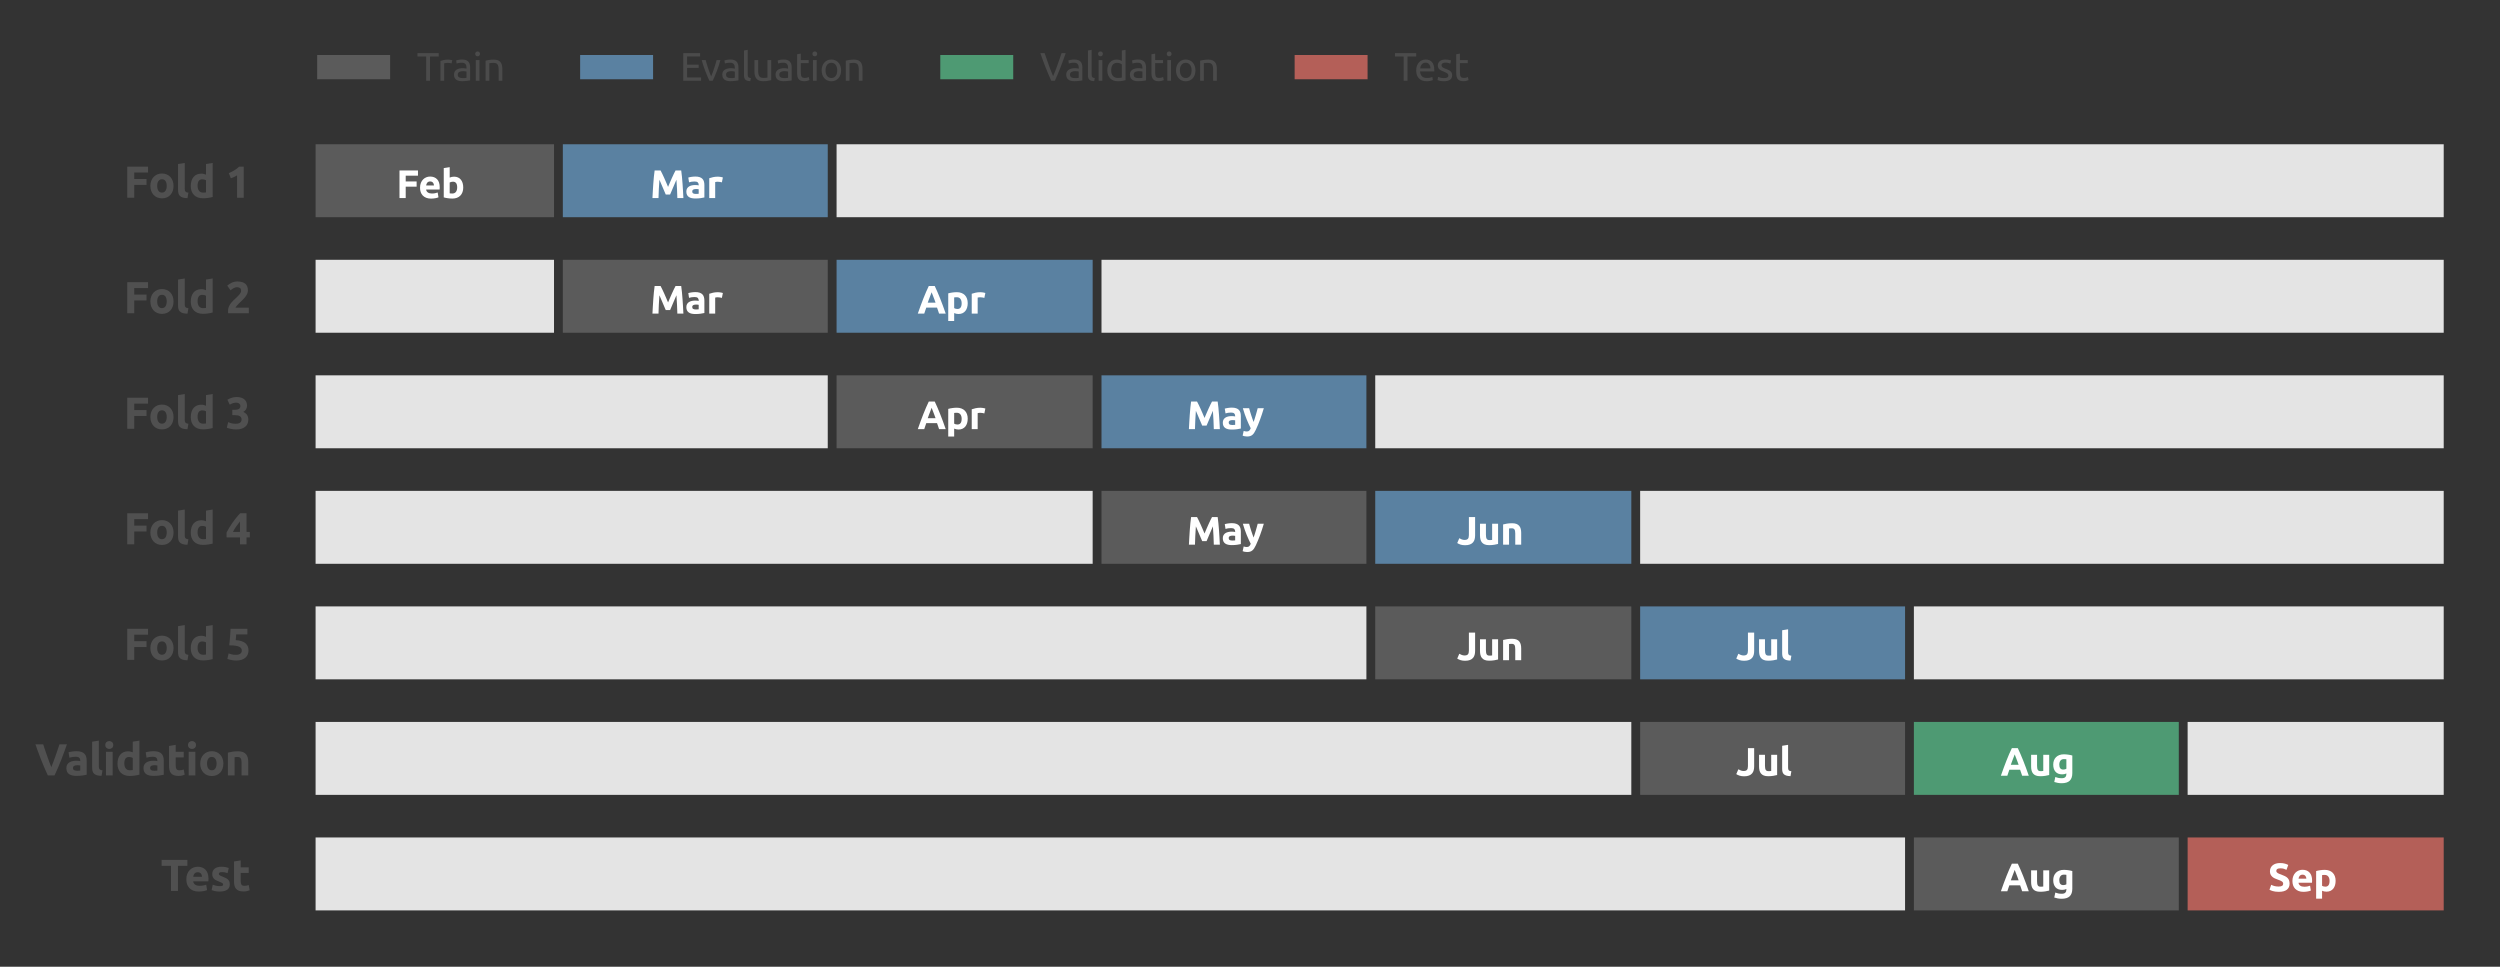 <?xml version="1.0" encoding="utf-8" standalone="no"?>
<!DOCTYPE svg PUBLIC "-//W3C//DTD SVG 1.1//EN"
  "http://www.w3.org/Graphics/SVG/1.1/DTD/svg11.dtd">
<svg xmlns:xlink="http://www.w3.org/1999/xlink" width="514.125pt" height="198.808pt" viewBox="0 0 514.125 198.808" xmlns="http://www.w3.org/2000/svg" version="1.1">
 <rect x="0" y="0" width="514.125" height="198.808" fill="#333333" stroke="none"/>
 <defs>
  <style type="text/css">*{stroke-linejoin: round; stroke-linecap: butt}</style>
 </defs>
 <g id="figure_1">
  <g id="patch_1">
   <path d="M 0 198.808 
L 514.125 198.808 
L 514.125 0 
L 0 0 
L 0 198.808 
z
" style="fill: none"/>
  </g>
  <g id="axes_1">
   <g id="patch_2">
    <path d="M 60.525 191.607 
L 506.925 191.607 
L 506.925 25.288 
L 60.525 25.288 
L 60.525 191.607 
z
" style="fill: none"/>
   </g>
   <g id="matplotlib.axis_1">
    <g id="xtick_1"/>
    <g id="xtick_2"/>
    <g id="xtick_3"/>
    <g id="xtick_4"/>
    <g id="xtick_5"/>
    <g id="xtick_6"/>
    <g id="xtick_7"/>
    <g id="xtick_8"/>
    <g id="xtick_9"/>
   </g>
   <g id="matplotlib.axis_2">
    <g id="ytick_1">
     <g id="text_1">
      <!-- Test -->
      <g style="fill: #505050" transform="translate(33.055 183.219) scale(0.09 -0.09)">
       <defs>
        <path id="Ubuntu-Bold-54" d="M 3802 4435 
L 3802 3584 
L 2464 3584 
L 2464 0 
L 1466 0 
L 1466 3584 
L 128 3584 
L 128 4435 
L 3802 4435 
z
" transform="scale(0.016)"/>
        <path id="Ubuntu-Bold-65" d="M 288 1658 
Q 288 2106 425 2442 
Q 563 2778 787 3002 
Q 1011 3226 1302 3341 
Q 1594 3456 1901 3456 
Q 2618 3456 3034 3017 
Q 3450 2579 3450 1728 
Q 3450 1645 3443 1545 
Q 3437 1446 3430 1370 
L 1267 1370 
Q 1299 1075 1542 902 
Q 1786 730 2195 730 
Q 2458 730 2710 778 
Q 2963 826 3123 896 
L 3251 122 
Q 3174 83 3046 44 
Q 2918 6 2761 -22 
Q 2605 -51 2425 -70 
Q 2246 -90 2067 -90 
Q 1613 -90 1277 44 
Q 941 179 720 412 
Q 499 646 393 966 
Q 288 1286 288 1658 
z
M 2528 2022 
Q 2522 2144 2486 2259 
Q 2451 2374 2377 2464 
Q 2304 2554 2192 2611 
Q 2080 2669 1914 2669 
Q 1754 2669 1638 2614 
Q 1523 2560 1446 2470 
Q 1370 2381 1328 2262 
Q 1286 2144 1267 2022 
L 2528 2022 
z
" transform="scale(0.016)"/>
        <path id="Ubuntu-Bold-73" d="M 1414 685 
Q 1677 685 1785 736 
Q 1894 787 1894 934 
Q 1894 1050 1753 1136 
Q 1613 1222 1325 1331 
Q 1101 1414 918 1504 
Q 736 1594 608 1718 
Q 480 1843 409 2016 
Q 339 2189 339 2432 
Q 339 2906 691 3181 
Q 1043 3456 1658 3456 
Q 1965 3456 2246 3401 
Q 2528 3347 2694 3283 
L 2528 2541 
Q 2362 2598 2166 2643 
Q 1971 2688 1728 2688 
Q 1280 2688 1280 2438 
Q 1280 2381 1299 2336 
Q 1318 2291 1376 2249 
Q 1434 2208 1533 2160 
Q 1632 2112 1786 2054 
Q 2099 1939 2304 1827 
Q 2509 1715 2627 1584 
Q 2746 1453 2794 1293 
Q 2842 1133 2842 922 
Q 2842 422 2467 166 
Q 2093 -90 1408 -90 
Q 960 -90 662 -13 
Q 365 64 250 115 
L 410 890 
Q 653 794 909 739 
Q 1165 685 1414 685 
z
" transform="scale(0.016)"/>
        <path id="Ubuntu-Bold-74" d="M 416 4205 
L 1370 4358 
L 1370 3366 
L 2515 3366 
L 2515 2573 
L 1370 2573 
L 1370 1389 
Q 1370 1088 1475 909 
Q 1581 730 1901 730 
Q 2054 730 2217 758 
Q 2381 787 2515 838 
L 2650 96 
Q 2477 26 2265 -25 
Q 2054 -77 1747 -77 
Q 1357 -77 1101 28 
Q 845 134 691 323 
Q 538 512 477 781 
Q 416 1050 416 1376 
L 416 4205 
z
" transform="scale(0.016)"/>
       </defs>
       <use xlink:href="#Ubuntu-Bold-54"/>
       <use xlink:href="#Ubuntu-Bold-65" x="53.9"/>
       <use xlink:href="#Ubuntu-Bold-73" x="112.3"/>
       <use xlink:href="#Ubuntu-Bold-74" x="160.8"/>
      </g>
     </g>
    </g>
    <g id="ytick_2">
     <g id="text_2">
      <!-- Validation -->
      <g style="fill: #505050" transform="translate(7.2 159.459) scale(0.09 -0.09)">
       <defs>
        <path id="Ubuntu-Bold-56" d="M 1830 0 
Q 1568 557 1312 1158 
Q 1056 1760 825 2349 
Q 595 2938 400 3475 
Q 205 4013 64 4435 
L 1165 4435 
Q 1293 4051 1443 3606 
Q 1594 3162 1750 2720 
Q 1907 2278 2054 1875 
Q 2202 1472 2330 1178 
Q 2451 1472 2601 1875 
Q 2752 2278 2909 2720 
Q 3066 3162 3216 3606 
Q 3366 4051 3494 4435 
L 4557 4435 
Q 4410 4013 4218 3475 
Q 4026 2938 3795 2349 
Q 3565 1760 3309 1158 
Q 3053 557 2790 0 
L 1830 0 
z
" transform="scale(0.016)"/>
        <path id="Ubuntu-Bold-61" d="M 1734 666 
Q 1875 666 2003 672 
Q 2131 678 2208 691 
L 2208 1414 
Q 2150 1427 2035 1440 
Q 1920 1453 1824 1453 
Q 1690 1453 1571 1437 
Q 1453 1421 1363 1376 
Q 1274 1331 1222 1254 
Q 1171 1178 1171 1062 
Q 1171 838 1321 752 
Q 1472 666 1734 666 
z
M 1658 3456 
Q 2080 3456 2361 3360 
Q 2643 3264 2812 3085 
Q 2982 2906 3052 2650 
Q 3123 2394 3123 2080 
L 3123 96 
Q 2918 51 2553 -9 
Q 2189 -70 1670 -70 
Q 1344 -70 1078 -12 
Q 813 45 621 176 
Q 429 307 326 518 
Q 224 730 224 1037 
Q 224 1331 342 1536 
Q 461 1741 659 1862 
Q 858 1984 1114 2038 
Q 1370 2093 1645 2093 
Q 1830 2093 1974 2077 
Q 2118 2061 2208 2035 
L 2208 2125 
Q 2208 2368 2061 2515 
Q 1914 2662 1549 2662 
Q 1306 2662 1069 2627 
Q 832 2592 659 2528 
L 538 3296 
Q 621 3322 745 3350 
Q 870 3379 1017 3401 
Q 1165 3424 1328 3440 
Q 1491 3456 1658 3456 
z
" transform="scale(0.016)"/>
        <path id="Ubuntu-Bold-6c" d="M 1792 -64 
Q 1376 -58 1117 25 
Q 858 109 707 259 
Q 557 410 502 624 
Q 448 838 448 1107 
L 448 4813 
L 1402 4966 
L 1402 1299 
Q 1402 1171 1421 1068 
Q 1440 966 1494 896 
Q 1549 826 1651 781 
Q 1754 736 1926 723 
L 1792 -64 
z
" transform="scale(0.016)"/>
        <path id="Ubuntu-Bold-69" d="M 1402 0 
L 448 0 
L 448 3366 
L 1402 3366 
L 1402 0 
z
M 1491 4339 
Q 1491 4077 1321 3926 
Q 1152 3776 922 3776 
Q 691 3776 521 3926 
Q 352 4077 352 4339 
Q 352 4602 521 4752 
Q 691 4902 922 4902 
Q 1152 4902 1321 4752 
Q 1491 4602 1491 4339 
z
" transform="scale(0.016)"/>
        <path id="Ubuntu-Bold-64" d="M 1261 1709 
Q 1261 1267 1459 998 
Q 1658 730 2048 730 
Q 2176 730 2285 739 
Q 2394 749 2464 762 
L 2464 2496 
Q 2374 2554 2230 2592 
Q 2086 2630 1939 2630 
Q 1261 2630 1261 1709 
z
M 3418 109 
Q 3290 70 3123 35 
Q 2957 0 2774 -25 
Q 2592 -51 2403 -67 
Q 2214 -83 2042 -83 
Q 1626 -83 1299 38 
Q 973 160 749 387 
Q 525 614 406 937 
Q 288 1261 288 1664 
Q 288 2074 390 2403 
Q 493 2733 685 2963 
Q 877 3194 1155 3315 
Q 1434 3437 1792 3437 
Q 1990 3437 2147 3398 
Q 2304 3360 2464 3290 
L 2464 4813 
L 3418 4966 
L 3418 109 
z
" transform="scale(0.016)"/>
        <path id="Ubuntu-Bold-6f" d="M 3597 1690 
Q 3597 1293 3481 963 
Q 3366 634 3148 400 
Q 2931 166 2627 38 
Q 2323 -90 1946 -90 
Q 1574 -90 1270 38 
Q 966 166 748 400 
Q 531 634 409 963 
Q 288 1293 288 1690 
Q 288 2086 413 2412 
Q 538 2739 758 2969 
Q 979 3200 1283 3328 
Q 1587 3456 1946 3456 
Q 2310 3456 2614 3328 
Q 2918 3200 3136 2969 
Q 3354 2739 3475 2412 
Q 3597 2086 3597 1690 
z
M 2624 1690 
Q 2624 2131 2448 2384 
Q 2272 2637 1946 2637 
Q 1619 2637 1440 2384 
Q 1261 2131 1261 1690 
Q 1261 1248 1440 989 
Q 1619 730 1946 730 
Q 2272 730 2448 989 
Q 2624 1248 2624 1690 
z
" transform="scale(0.016)"/>
        <path id="Ubuntu-Bold-6e" d="M 448 3251 
Q 691 3322 1075 3382 
Q 1459 3443 1882 3443 
Q 2310 3443 2595 3331 
Q 2880 3219 3046 3014 
Q 3213 2810 3283 2528 
Q 3354 2246 3354 1901 
L 3354 0 
L 2400 0 
L 2400 1786 
Q 2400 2246 2278 2438 
Q 2157 2630 1824 2630 
Q 1722 2630 1606 2620 
Q 1491 2611 1402 2598 
L 1402 0 
L 448 0 
L 448 3251 
z
" transform="scale(0.016)"/>
       </defs>
       <use xlink:href="#Ubuntu-Bold-56"/>
       <use xlink:href="#Ubuntu-Bold-61" x="68.075"/>
       <use xlink:href="#Ubuntu-Bold-6c" x="123.375"/>
       <use xlink:href="#Ubuntu-Bold-69" x="154.975"/>
       <use xlink:href="#Ubuntu-Bold-64" x="183.875"/>
       <use xlink:href="#Ubuntu-Bold-61" x="244.275"/>
       <use xlink:href="#Ubuntu-Bold-74" x="299.575"/>
       <use xlink:href="#Ubuntu-Bold-69" x="343.975"/>
       <use xlink:href="#Ubuntu-Bold-6f" x="372.875"/>
       <use xlink:href="#Ubuntu-Bold-6e" x="433.575"/>
      </g>
     </g>
    </g>
    <g id="ytick_3">
     <g id="text_3">
      <!-- Fold 5 -->
      <g style="fill: #505050" transform="translate(25.433 135.699) scale(0.09 -0.09)">
       <defs>
        <path id="Ubuntu-Bold-46" d="M 512 0 
L 512 4435 
L 3482 4435 
L 3482 3597 
L 1510 3597 
L 1510 2669 
L 3264 2669 
L 3264 1830 
L 1510 1830 
L 1510 0 
L 512 0 
z
" transform="scale(0.016)"/>
        <path id="Ubuntu-Bold-20" transform="scale(0.016)"/>
        <path id="Ubuntu-Bold-35" d="M 2304 1306 
Q 2304 1491 2221 1635 
Q 2138 1779 1933 1875 
Q 1728 1971 1382 2022 
Q 1037 2074 512 2074 
Q 582 2669 627 3283 
Q 672 3898 698 4435 
L 3098 4435 
L 3098 3635 
L 1498 3635 
Q 1485 3405 1469 3190 
Q 1453 2976 1434 2816 
Q 2368 2752 2813 2377 
Q 3258 2003 3258 1338 
Q 3258 1030 3149 768 
Q 3040 506 2822 314 
Q 2605 122 2275 13 
Q 1946 -96 1504 -96 
Q 1331 -96 1142 -73 
Q 954 -51 778 -16 
Q 602 19 461 57 
Q 320 96 243 134 
L 416 922 
Q 576 851 838 784 
Q 1101 717 1466 717 
Q 1907 717 2105 893 
Q 2304 1069 2304 1306 
z
" transform="scale(0.016)"/>
       </defs>
       <use xlink:href="#Ubuntu-Bold-46"/>
       <use xlink:href="#Ubuntu-Bold-6f" x="56.4"/>
       <use xlink:href="#Ubuntu-Bold-6c" x="117.1"/>
       <use xlink:href="#Ubuntu-Bold-64" x="148.7"/>
       <use xlink:href="#Ubuntu-Bold-20" x="209.1"/>
       <use xlink:href="#Ubuntu-Bold-35" x="233.1"/>
      </g>
     </g>
    </g>
    <g id="ytick_4">
     <g id="text_4">
      <!-- Fold 4 -->
      <g style="fill: #505050" transform="translate(25.433 111.939) scale(0.09 -0.09)">
       <defs>
        <path id="Ubuntu-Bold-34" d="M 2042 3270 
Q 1792 2944 1510 2560 
Q 1229 2176 1037 1773 
L 2042 1773 
L 2042 3270 
z
M 2976 4435 
L 2976 1773 
L 3450 1773 
L 3450 992 
L 2976 992 
L 2976 0 
L 2042 0 
L 2042 992 
L 128 992 
L 128 1690 
Q 269 1971 480 2326 
Q 691 2682 950 3056 
Q 1210 3430 1498 3788 
Q 1786 4147 2074 4435 
L 2976 4435 
z
" transform="scale(0.016)"/>
       </defs>
       <use xlink:href="#Ubuntu-Bold-46"/>
       <use xlink:href="#Ubuntu-Bold-6f" x="56.4"/>
       <use xlink:href="#Ubuntu-Bold-6c" x="117.1"/>
       <use xlink:href="#Ubuntu-Bold-64" x="148.7"/>
       <use xlink:href="#Ubuntu-Bold-20" x="209.1"/>
       <use xlink:href="#Ubuntu-Bold-34" x="233.1"/>
      </g>
     </g>
    </g>
    <g id="ytick_5">
     <g id="text_5">
      <!-- Fold 3 -->
      <g style="fill: #505050" transform="translate(25.433 88.179) scale(0.09 -0.09)">
       <defs>
        <path id="Ubuntu-Bold-33" d="M 1459 -96 
Q 1286 -96 1094 -73 
Q 902 -51 723 -12 
Q 544 26 397 70 
Q 250 115 166 154 
L 352 947 
Q 518 877 777 797 
Q 1037 717 1421 717 
Q 1862 717 2067 883 
Q 2272 1050 2272 1331 
Q 2272 1504 2198 1622 
Q 2125 1741 1997 1814 
Q 1869 1888 1693 1917 
Q 1517 1946 1318 1946 
L 947 1946 
L 947 2714 
L 1370 2714 
Q 1510 2714 1641 2739 
Q 1773 2765 1875 2825 
Q 1978 2886 2038 2992 
Q 2099 3098 2099 3258 
Q 2099 3379 2048 3468 
Q 1997 3558 1917 3616 
Q 1837 3674 1731 3702 
Q 1626 3731 1517 3731 
Q 1242 3731 1008 3648 
Q 774 3565 582 3443 
L 243 4141 
Q 346 4205 483 4275 
Q 621 4346 787 4403 
Q 954 4461 1142 4499 
Q 1331 4538 1542 4538 
Q 1933 4538 2217 4445 
Q 2502 4352 2688 4182 
Q 2874 4013 2963 3785 
Q 3053 3558 3053 3290 
Q 3053 3027 2905 2780 
Q 2758 2534 2509 2406 
Q 2854 2266 3043 1987 
Q 3232 1709 3232 1318 
Q 3232 1011 3129 752 
Q 3027 493 2809 304 
Q 2592 115 2256 9 
Q 1920 -96 1459 -96 
z
" transform="scale(0.016)"/>
       </defs>
       <use xlink:href="#Ubuntu-Bold-46"/>
       <use xlink:href="#Ubuntu-Bold-6f" x="56.4"/>
       <use xlink:href="#Ubuntu-Bold-6c" x="117.1"/>
       <use xlink:href="#Ubuntu-Bold-64" x="148.7"/>
       <use xlink:href="#Ubuntu-Bold-20" x="209.1"/>
       <use xlink:href="#Ubuntu-Bold-33" x="233.1"/>
      </g>
     </g>
    </g>
    <g id="ytick_6">
     <g id="text_6">
      <!-- Fold 2 -->
      <g style="fill: #505050" transform="translate(25.433 64.419) scale(0.09 -0.09)">
       <defs>
        <path id="Ubuntu-Bold-32" d="M 3174 3270 
Q 3174 3027 3078 2803 
Q 2982 2579 2828 2371 
Q 2675 2163 2483 1971 
Q 2291 1779 2106 1606 
Q 2010 1517 1898 1405 
Q 1786 1293 1683 1177 
Q 1581 1062 1501 963 
Q 1421 864 1402 800 
L 3309 800 
L 3309 0 
L 352 0 
Q 339 70 339 179 
Q 339 288 339 333 
Q 339 640 438 896 
Q 538 1152 698 1373 
Q 858 1594 1059 1786 
Q 1261 1978 1459 2170 
Q 1613 2317 1747 2448 
Q 1882 2579 1984 2704 
Q 2086 2829 2144 2953 
Q 2202 3078 2202 3206 
Q 2202 3488 2042 3603 
Q 1882 3718 1645 3718 
Q 1472 3718 1321 3664 
Q 1171 3610 1046 3536 
Q 922 3462 832 3388 
Q 742 3315 698 3270 
L 224 3936 
Q 506 4198 880 4368 
Q 1254 4538 1683 4538 
Q 2074 4538 2355 4448 
Q 2637 4358 2819 4195 
Q 3002 4032 3088 3798 
Q 3174 3565 3174 3270 
z
" transform="scale(0.016)"/>
       </defs>
       <use xlink:href="#Ubuntu-Bold-46"/>
       <use xlink:href="#Ubuntu-Bold-6f" x="56.4"/>
       <use xlink:href="#Ubuntu-Bold-6c" x="117.1"/>
       <use xlink:href="#Ubuntu-Bold-64" x="148.7"/>
       <use xlink:href="#Ubuntu-Bold-20" x="209.1"/>
       <use xlink:href="#Ubuntu-Bold-32" x="233.1"/>
      </g>
     </g>
    </g>
    <g id="ytick_7">
     <g id="text_7">
      <!-- Fold 1 -->
      <g style="fill: #505050" transform="translate(25.433 40.659) scale(0.09 -0.09)">
       <defs>
        <path id="Ubuntu-Bold-31" d="M 448 3514 
Q 634 3590 835 3689 
Q 1037 3789 1229 3907 
Q 1421 4026 1597 4157 
Q 1773 4288 1914 4435 
L 2579 4435 
L 2579 0 
L 1626 0 
L 1626 3194 
Q 1434 3066 1197 2960 
Q 960 2854 736 2778 
L 448 3514 
z
" transform="scale(0.016)"/>
       </defs>
       <use xlink:href="#Ubuntu-Bold-46"/>
       <use xlink:href="#Ubuntu-Bold-6f" x="56.4"/>
       <use xlink:href="#Ubuntu-Bold-6c" x="117.1"/>
       <use xlink:href="#Ubuntu-Bold-64" x="148.7"/>
       <use xlink:href="#Ubuntu-Bold-20" x="209.1"/>
       <use xlink:href="#Ubuntu-Bold-31" x="233.1"/>
      </g>
     </g>
    </g>
   </g>
   <g id="line2d_1"/>
   <g id="line2d_2">
    <path d="M 64.901 37.167 
L 66.717 37.167 
L 68.533 37.167 
L 70.349 37.167 
L 72.165 37.167 
L 73.981 37.167 
L 75.797 37.167 
L 77.613 37.167 
L 79.429 37.167 
L 81.245 37.167 
L 83.061 37.167 
L 84.877 37.167 
L 86.693 37.167 
L 88.509 37.167 
L 90.325 37.167 
L 92.141 37.167 
L 93.957 37.167 
L 95.773 37.167 
L 97.589 37.167 
L 99.405 37.167 
L 101.221 37.167 
L 103.037 37.167 
L 104.853 37.167 
L 106.669 37.167 
L 108.485 37.167 
L 110.301 37.167 
L 112.117 37.167 
L 113.932 37.167 
" clip-path="url(#p480391b89e)" style="fill: none; stroke: #5b5b5b; stroke-width: 15"/>
   </g>
   <g id="line2d_3">
    <path d="M 115.748 37.167 
L 117.564 37.167 
L 119.38 37.167 
L 121.196 37.167 
L 123.012 37.167 
L 124.828 37.167 
L 126.644 37.167 
L 128.46 37.167 
L 130.276 37.167 
L 132.092 37.167 
L 133.908 37.167 
L 135.724 37.167 
L 137.54 37.167 
L 139.356 37.167 
L 141.172 37.167 
L 142.988 37.167 
L 144.804 37.167 
L 146.62 37.167 
L 148.436 37.167 
L 150.252 37.167 
L 152.068 37.167 
L 153.884 37.167 
L 155.7 37.167 
L 157.516 37.167 
L 159.332 37.167 
L 161.148 37.167 
L 162.963 37.167 
L 164.779 37.167 
L 166.595 37.167 
L 168.411 37.167 
L 170.227 37.167 
" clip-path="url(#p480391b89e)" style="fill: none; stroke: #5a81a1; stroke-width: 15"/>
   </g>
   <g id="line2d_4">
    <path d="M 172.043 37.167 
L 502.549 37.167 
L 502.549 37.167 
" clip-path="url(#p480391b89e)" style="fill: none; stroke: #e4e4e4; stroke-width: 15"/>
   </g>
   <g id="line2d_5">
    <path d="M 64.901 60.928 
L 66.717 60.928 
L 68.533 60.928 
L 70.349 60.928 
L 72.165 60.928 
L 73.981 60.928 
L 75.797 60.928 
L 77.613 60.928 
L 79.429 60.928 
L 81.245 60.928 
L 83.061 60.928 
L 84.877 60.928 
L 86.693 60.928 
L 88.509 60.928 
L 90.325 60.928 
L 92.141 60.928 
L 93.957 60.928 
L 95.773 60.928 
L 97.589 60.928 
L 99.405 60.928 
L 101.221 60.928 
L 103.037 60.928 
L 104.853 60.928 
L 106.669 60.928 
L 108.485 60.928 
L 110.301 60.928 
L 112.117 60.928 
L 113.932 60.928 
" clip-path="url(#p480391b89e)" style="fill: none; stroke: #e4e4e4; stroke-width: 15"/>
   </g>
   <g id="line2d_6">
    <path d="M 115.748 60.928 
L 117.564 60.928 
L 119.38 60.928 
L 121.196 60.928 
L 123.012 60.928 
L 124.828 60.928 
L 126.644 60.928 
L 128.46 60.928 
L 130.276 60.928 
L 132.092 60.928 
L 133.908 60.928 
L 135.724 60.928 
L 137.54 60.928 
L 139.356 60.928 
L 141.172 60.928 
L 142.988 60.928 
L 144.804 60.928 
L 146.62 60.928 
L 148.436 60.928 
L 150.252 60.928 
L 152.068 60.928 
L 153.884 60.928 
L 155.7 60.928 
L 157.516 60.928 
L 159.332 60.928 
L 161.148 60.928 
L 162.963 60.928 
L 164.779 60.928 
L 166.595 60.928 
L 168.411 60.928 
L 170.227 60.928 
" clip-path="url(#p480391b89e)" style="fill: none; stroke: #5b5b5b; stroke-width: 15"/>
   </g>
   <g id="line2d_7">
    <path d="M 172.043 60.928 
L 173.859 60.928 
L 175.675 60.928 
L 177.491 60.928 
L 179.307 60.928 
L 181.123 60.928 
L 182.939 60.928 
L 184.755 60.928 
L 186.571 60.928 
L 188.387 60.928 
L 190.203 60.928 
L 192.019 60.928 
L 193.835 60.928 
L 195.651 60.928 
L 197.467 60.928 
L 199.283 60.928 
L 201.099 60.928 
L 202.915 60.928 
L 204.731 60.928 
L 206.547 60.928 
L 208.363 60.928 
L 210.179 60.928 
L 211.994 60.928 
L 213.81 60.928 
L 215.626 60.928 
L 217.442 60.928 
L 219.258 60.928 
L 221.074 60.928 
L 222.89 60.928 
L 224.706 60.928 
" clip-path="url(#p480391b89e)" style="fill: none; stroke: #5a81a1; stroke-width: 15"/>
   </g>
   <g id="line2d_8">
    <path d="M 226.522 60.928 
L 502.549 60.928 
L 502.549 60.928 
" clip-path="url(#p480391b89e)" style="fill: none; stroke: #e4e4e4; stroke-width: 15"/>
   </g>
   <g id="line2d_9">
    <path d="M 64.901 84.688 
L 66.717 84.688 
L 68.533 84.688 
L 70.349 84.688 
L 72.165 84.688 
L 73.981 84.688 
L 75.797 84.688 
L 77.613 84.688 
L 79.429 84.688 
L 81.245 84.688 
L 83.061 84.688 
L 84.877 84.688 
L 86.693 84.688 
L 88.509 84.688 
L 90.325 84.688 
L 92.141 84.688 
L 93.957 84.688 
L 95.773 84.688 
L 97.589 84.688 
L 99.405 84.688 
L 101.221 84.688 
L 103.037 84.688 
L 104.853 84.688 
L 106.669 84.688 
L 108.485 84.688 
L 110.301 84.688 
L 112.117 84.688 
L 113.932 84.688 
L 115.748 84.688 
L 117.564 84.688 
L 119.38 84.688 
L 121.196 84.688 
L 123.012 84.688 
L 124.828 84.688 
L 126.644 84.688 
L 128.46 84.688 
L 130.276 84.688 
L 132.092 84.688 
L 133.908 84.688 
L 135.724 84.688 
L 137.54 84.688 
L 139.356 84.688 
L 141.172 84.688 
L 142.988 84.688 
L 144.804 84.688 
L 146.62 84.688 
L 148.436 84.688 
L 150.252 84.688 
L 152.068 84.688 
L 153.884 84.688 
L 155.7 84.688 
L 157.516 84.688 
L 159.332 84.688 
L 161.148 84.688 
L 162.963 84.688 
L 164.779 84.688 
L 166.595 84.688 
L 168.411 84.688 
L 170.227 84.688 
" clip-path="url(#p480391b89e)" style="fill: none; stroke: #e4e4e4; stroke-width: 15"/>
   </g>
   <g id="line2d_10">
    <path d="M 172.043 84.688 
L 173.859 84.688 
L 175.675 84.688 
L 177.491 84.688 
L 179.307 84.688 
L 181.123 84.688 
L 182.939 84.688 
L 184.755 84.688 
L 186.571 84.688 
L 188.387 84.688 
L 190.203 84.688 
L 192.019 84.688 
L 193.835 84.688 
L 195.651 84.688 
L 197.467 84.688 
L 199.283 84.688 
L 201.099 84.688 
L 202.915 84.688 
L 204.731 84.688 
L 206.547 84.688 
L 208.363 84.688 
L 210.179 84.688 
L 211.994 84.688 
L 213.81 84.688 
L 215.626 84.688 
L 217.442 84.688 
L 219.258 84.688 
L 221.074 84.688 
L 222.89 84.688 
L 224.706 84.688 
" clip-path="url(#p480391b89e)" style="fill: none; stroke: #5b5b5b; stroke-width: 15"/>
   </g>
   <g id="line2d_11">
    <path d="M 226.522 84.688 
L 228.338 84.688 
L 230.154 84.688 
L 231.97 84.688 
L 233.786 84.688 
L 235.602 84.688 
L 237.418 84.688 
L 239.234 84.688 
L 241.05 84.688 
L 242.866 84.688 
L 244.682 84.688 
L 246.498 84.688 
L 248.314 84.688 
L 250.13 84.688 
L 251.946 84.688 
L 253.762 84.688 
L 255.578 84.688 
L 257.394 84.688 
L 259.21 84.688 
L 261.025 84.688 
L 262.841 84.688 
L 264.657 84.688 
L 266.473 84.688 
L 268.289 84.688 
L 270.105 84.688 
L 271.921 84.688 
L 273.737 84.688 
L 275.553 84.688 
L 277.369 84.688 
L 279.185 84.688 
L 281.001 84.688 
" clip-path="url(#p480391b89e)" style="fill: none; stroke: #5a81a1; stroke-width: 15"/>
   </g>
   <g id="line2d_12">
    <path d="M 282.817 84.688 
L 284.633 84.688 
L 286.449 84.688 
L 288.265 84.688 
L 290.081 84.688 
L 291.897 84.688 
L 293.713 84.688 
L 295.529 84.688 
L 297.345 84.688 
L 299.161 84.688 
L 300.977 84.688 
L 302.793 84.688 
L 304.609 84.688 
L 306.425 84.688 
L 308.24 84.688 
L 310.056 84.688 
L 311.872 84.688 
L 313.688 84.688 
L 315.504 84.688 
L 317.32 84.688 
L 319.136 84.688 
L 320.952 84.688 
L 322.768 84.688 
L 324.584 84.688 
L 326.4 84.688 
L 328.216 84.688 
L 330.032 84.688 
L 331.848 84.688 
L 333.664 84.688 
L 335.48 84.688 
L 337.296 84.688 
L 339.112 84.688 
L 340.928 84.688 
L 342.744 84.688 
L 344.56 84.688 
L 346.376 84.688 
L 348.192 84.688 
L 350.008 84.688 
L 351.824 84.688 
L 353.64 84.688 
L 355.456 84.688 
L 357.271 84.688 
L 359.087 84.688 
L 360.903 84.688 
L 362.719 84.688 
L 364.535 84.688 
L 366.351 84.688 
L 368.167 84.688 
L 369.983 84.688 
L 371.799 84.688 
L 373.615 84.688 
L 375.431 84.688 
L 377.247 84.688 
L 379.063 84.688 
L 380.879 84.688 
L 382.695 84.688 
L 384.511 84.688 
L 386.327 84.688 
L 388.143 84.688 
L 389.959 84.688 
L 391.775 84.688 
L 393.591 84.688 
L 395.407 84.688 
L 397.223 84.688 
L 399.039 84.688 
L 400.855 84.688 
L 402.671 84.688 
L 404.487 84.688 
L 406.302 84.688 
L 408.118 84.688 
L 409.934 84.688 
L 411.75 84.688 
L 413.566 84.688 
L 415.382 84.688 
L 417.198 84.688 
L 419.014 84.688 
L 420.83 84.688 
L 422.646 84.688 
L 424.462 84.688 
L 426.278 84.688 
L 428.094 84.688 
L 429.91 84.688 
L 431.726 84.688 
L 433.542 84.688 
L 435.358 84.688 
L 437.174 84.688 
L 438.99 84.688 
L 440.806 84.688 
L 442.622 84.688 
L 444.438 84.688 
L 446.254 84.688 
L 448.07 84.688 
L 449.886 84.688 
L 451.702 84.688 
L 453.518 84.688 
L 455.333 84.688 
L 457.149 84.688 
L 458.965 84.688 
L 460.781 84.688 
L 462.597 84.688 
L 464.413 84.688 
L 466.229 84.688 
L 468.045 84.688 
L 469.861 84.688 
L 471.677 84.688 
L 473.493 84.688 
L 475.309 84.688 
L 477.125 84.688 
L 478.941 84.688 
L 480.757 84.688 
L 482.573 84.688 
L 484.389 84.688 
L 486.205 84.688 
L 488.021 84.688 
L 489.837 84.688 
L 491.653 84.688 
L 493.469 84.688 
L 495.285 84.688 
L 497.101 84.688 
L 498.917 84.688 
L 500.733 84.688 
L 502.549 84.688 
" clip-path="url(#p480391b89e)" style="fill: none; stroke: #e4e4e4; stroke-width: 15"/>
   </g>
   <g id="line2d_13">
    <path d="M 64.901 108.448 
L 66.717 108.448 
L 68.533 108.448 
L 70.349 108.448 
L 72.165 108.448 
L 73.981 108.448 
L 75.797 108.448 
L 77.613 108.448 
L 79.429 108.448 
L 81.245 108.448 
L 83.061 108.448 
L 84.877 108.448 
L 86.693 108.448 
L 88.509 108.448 
L 90.325 108.448 
L 92.141 108.448 
L 93.957 108.448 
L 95.773 108.448 
L 97.589 108.448 
L 99.405 108.448 
L 101.221 108.448 
L 103.037 108.448 
L 104.853 108.448 
L 106.669 108.448 
L 108.485 108.448 
L 110.301 108.448 
L 112.117 108.448 
L 113.932 108.448 
L 115.748 108.448 
L 117.564 108.448 
L 119.38 108.448 
L 121.196 108.448 
L 123.012 108.448 
L 124.828 108.448 
L 126.644 108.448 
L 128.46 108.448 
L 130.276 108.448 
L 132.092 108.448 
L 133.908 108.448 
L 135.724 108.448 
L 137.54 108.448 
L 139.356 108.448 
L 141.172 108.448 
L 142.988 108.448 
L 144.804 108.448 
L 146.62 108.448 
L 148.436 108.448 
L 150.252 108.448 
L 152.068 108.448 
L 153.884 108.448 
L 155.7 108.448 
L 157.516 108.448 
L 159.332 108.448 
L 161.148 108.448 
L 162.963 108.448 
L 164.779 108.448 
L 166.595 108.448 
L 168.411 108.448 
L 170.227 108.448 
L 172.043 108.448 
L 173.859 108.448 
L 175.675 108.448 
L 177.491 108.448 
L 179.307 108.448 
L 181.123 108.448 
L 182.939 108.448 
L 184.755 108.448 
L 186.571 108.448 
L 188.387 108.448 
L 190.203 108.448 
L 192.019 108.448 
L 193.835 108.448 
L 195.651 108.448 
L 197.467 108.448 
L 199.283 108.448 
L 201.099 108.448 
L 202.915 108.448 
L 204.731 108.448 
L 206.547 108.448 
L 208.363 108.448 
L 210.179 108.448 
L 211.994 108.448 
L 213.81 108.448 
L 215.626 108.448 
L 217.442 108.448 
L 219.258 108.448 
L 221.074 108.448 
L 222.89 108.448 
L 224.706 108.448 
" clip-path="url(#p480391b89e)" style="fill: none; stroke: #e4e4e4; stroke-width: 15"/>
   </g>
   <g id="line2d_14">
    <path d="M 226.522 108.448 
L 228.338 108.448 
L 230.154 108.448 
L 231.97 108.448 
L 233.786 108.448 
L 235.602 108.448 
L 237.418 108.448 
L 239.234 108.448 
L 241.05 108.448 
L 242.866 108.448 
L 244.682 108.448 
L 246.498 108.448 
L 248.314 108.448 
L 250.13 108.448 
L 251.946 108.448 
L 253.762 108.448 
L 255.578 108.448 
L 257.394 108.448 
L 259.21 108.448 
L 261.025 108.448 
L 262.841 108.448 
L 264.657 108.448 
L 266.473 108.448 
L 268.289 108.448 
L 270.105 108.448 
L 271.921 108.448 
L 273.737 108.448 
L 275.553 108.448 
L 277.369 108.448 
L 279.185 108.448 
L 281.001 108.448 
" clip-path="url(#p480391b89e)" style="fill: none; stroke: #5b5b5b; stroke-width: 15"/>
   </g>
   <g id="line2d_15">
    <path d="M 282.817 108.448 
L 284.633 108.448 
L 286.449 108.448 
L 288.265 108.448 
L 290.081 108.448 
L 291.897 108.448 
L 293.713 108.448 
L 295.529 108.448 
L 297.345 108.448 
L 299.161 108.448 
L 300.977 108.448 
L 302.793 108.448 
L 304.609 108.448 
L 306.425 108.448 
L 308.24 108.448 
L 310.056 108.448 
L 311.872 108.448 
L 313.688 108.448 
L 315.504 108.448 
L 317.32 108.448 
L 319.136 108.448 
L 320.952 108.448 
L 322.768 108.448 
L 324.584 108.448 
L 326.4 108.448 
L 328.216 108.448 
L 330.032 108.448 
L 331.848 108.448 
L 333.664 108.448 
L 335.48 108.448 
" clip-path="url(#p480391b89e)" style="fill: none; stroke: #5a81a1; stroke-width: 15"/>
   </g>
   <g id="line2d_16">
    <path d="M 337.296 108.448 
L 339.112 108.448 
L 340.928 108.448 
L 342.744 108.448 
L 344.56 108.448 
L 346.376 108.448 
L 348.192 108.448 
L 350.008 108.448 
L 351.824 108.448 
L 353.64 108.448 
L 355.456 108.448 
L 357.271 108.448 
L 359.087 108.448 
L 360.903 108.448 
L 362.719 108.448 
L 364.535 108.448 
L 366.351 108.448 
L 368.167 108.448 
L 369.983 108.448 
L 371.799 108.448 
L 373.615 108.448 
L 375.431 108.448 
L 377.247 108.448 
L 379.063 108.448 
L 380.879 108.448 
L 382.695 108.448 
L 384.511 108.448 
L 386.327 108.448 
L 388.143 108.448 
L 389.959 108.448 
L 391.775 108.448 
L 393.591 108.448 
L 395.407 108.448 
L 397.223 108.448 
L 399.039 108.448 
L 400.855 108.448 
L 402.671 108.448 
L 404.487 108.448 
L 406.302 108.448 
L 408.118 108.448 
L 409.934 108.448 
L 411.75 108.448 
L 413.566 108.448 
L 415.382 108.448 
L 417.198 108.448 
L 419.014 108.448 
L 420.83 108.448 
L 422.646 108.448 
L 424.462 108.448 
L 426.278 108.448 
L 428.094 108.448 
L 429.91 108.448 
L 431.726 108.448 
L 433.542 108.448 
L 435.358 108.448 
L 437.174 108.448 
L 438.99 108.448 
L 440.806 108.448 
L 442.622 108.448 
L 444.438 108.448 
L 446.254 108.448 
L 448.07 108.448 
L 449.886 108.448 
L 451.702 108.448 
L 453.518 108.448 
L 455.333 108.448 
L 457.149 108.448 
L 458.965 108.448 
L 460.781 108.448 
L 462.597 108.448 
L 464.413 108.448 
L 466.229 108.448 
L 468.045 108.448 
L 469.861 108.448 
L 471.677 108.448 
L 473.493 108.448 
L 475.309 108.448 
L 477.125 108.448 
L 478.941 108.448 
L 480.757 108.448 
L 482.573 108.448 
L 484.389 108.448 
L 486.205 108.448 
L 488.021 108.448 
L 489.837 108.448 
L 491.653 108.448 
L 493.469 108.448 
L 495.285 108.448 
L 497.101 108.448 
L 498.917 108.448 
L 500.733 108.448 
L 502.549 108.448 
" clip-path="url(#p480391b89e)" style="fill: none; stroke: #e4e4e4; stroke-width: 15"/>
   </g>
   <g id="line2d_17">
    <path d="M 64.901 132.208 
L 66.717 132.208 
L 68.533 132.208 
L 70.349 132.208 
L 72.165 132.208 
L 73.981 132.208 
L 75.797 132.208 
L 77.613 132.208 
L 79.429 132.208 
L 81.245 132.208 
L 83.061 132.208 
L 84.877 132.208 
L 86.693 132.208 
L 88.509 132.208 
L 90.325 132.208 
L 92.141 132.208 
L 93.957 132.208 
L 95.773 132.208 
L 97.589 132.208 
L 99.405 132.208 
L 101.221 132.208 
L 103.037 132.208 
L 104.853 132.208 
L 106.669 132.208 
L 108.485 132.208 
L 110.301 132.208 
L 112.117 132.208 
L 113.932 132.208 
L 115.748 132.208 
L 117.564 132.208 
L 119.38 132.208 
L 121.196 132.208 
L 123.012 132.208 
L 124.828 132.208 
L 126.644 132.208 
L 128.46 132.208 
L 130.276 132.208 
L 132.092 132.208 
L 133.908 132.208 
L 135.724 132.208 
L 137.54 132.208 
L 139.356 132.208 
L 141.172 132.208 
L 142.988 132.208 
L 144.804 132.208 
L 146.62 132.208 
L 148.436 132.208 
L 150.252 132.208 
L 152.068 132.208 
L 153.884 132.208 
L 155.7 132.208 
L 157.516 132.208 
L 159.332 132.208 
L 161.148 132.208 
L 162.963 132.208 
L 164.779 132.208 
L 166.595 132.208 
L 168.411 132.208 
L 170.227 132.208 
L 172.043 132.208 
L 173.859 132.208 
L 175.675 132.208 
L 177.491 132.208 
L 179.307 132.208 
L 181.123 132.208 
L 182.939 132.208 
L 184.755 132.208 
L 186.571 132.208 
L 188.387 132.208 
L 190.203 132.208 
L 192.019 132.208 
L 193.835 132.208 
L 195.651 132.208 
L 197.467 132.208 
L 199.283 132.208 
L 201.099 132.208 
L 202.915 132.208 
L 204.731 132.208 
L 206.547 132.208 
L 208.363 132.208 
L 210.179 132.208 
L 211.994 132.208 
L 213.81 132.208 
L 215.626 132.208 
L 217.442 132.208 
L 219.258 132.208 
L 221.074 132.208 
L 222.89 132.208 
L 224.706 132.208 
L 226.522 132.208 
L 228.338 132.208 
L 230.154 132.208 
L 231.97 132.208 
L 233.786 132.208 
L 235.602 132.208 
L 237.418 132.208 
L 239.234 132.208 
L 241.05 132.208 
L 242.866 132.208 
L 244.682 132.208 
L 246.498 132.208 
L 248.314 132.208 
L 250.13 132.208 
L 251.946 132.208 
L 253.762 132.208 
L 255.578 132.208 
L 257.394 132.208 
L 259.21 132.208 
L 261.025 132.208 
L 262.841 132.208 
L 264.657 132.208 
L 266.473 132.208 
L 268.289 132.208 
L 270.105 132.208 
L 271.921 132.208 
L 273.737 132.208 
L 275.553 132.208 
L 277.369 132.208 
L 279.185 132.208 
L 281.001 132.208 
" clip-path="url(#p480391b89e)" style="fill: none; stroke: #e4e4e4; stroke-width: 15"/>
   </g>
   <g id="line2d_18">
    <path d="M 282.817 132.208 
L 284.633 132.208 
L 286.449 132.208 
L 288.265 132.208 
L 290.081 132.208 
L 291.897 132.208 
L 293.713 132.208 
L 295.529 132.208 
L 297.345 132.208 
L 299.161 132.208 
L 300.977 132.208 
L 302.793 132.208 
L 304.609 132.208 
L 306.425 132.208 
L 308.24 132.208 
L 310.056 132.208 
L 311.872 132.208 
L 313.688 132.208 
L 315.504 132.208 
L 317.32 132.208 
L 319.136 132.208 
L 320.952 132.208 
L 322.768 132.208 
L 324.584 132.208 
L 326.4 132.208 
L 328.216 132.208 
L 330.032 132.208 
L 331.848 132.208 
L 333.664 132.208 
L 335.48 132.208 
" clip-path="url(#p480391b89e)" style="fill: none; stroke: #5b5b5b; stroke-width: 15"/>
   </g>
   <g id="line2d_19">
    <path d="M 337.296 132.208 
L 339.112 132.208 
L 340.928 132.208 
L 342.744 132.208 
L 344.56 132.208 
L 346.376 132.208 
L 348.192 132.208 
L 350.008 132.208 
L 351.824 132.208 
L 353.64 132.208 
L 355.456 132.208 
L 357.271 132.208 
L 359.087 132.208 
L 360.903 132.208 
L 362.719 132.208 
L 364.535 132.208 
L 366.351 132.208 
L 368.167 132.208 
L 369.983 132.208 
L 371.799 132.208 
L 373.615 132.208 
L 375.431 132.208 
L 377.247 132.208 
L 379.063 132.208 
L 380.879 132.208 
L 382.695 132.208 
L 384.511 132.208 
L 386.327 132.208 
L 388.143 132.208 
L 389.959 132.208 
L 391.775 132.208 
" clip-path="url(#p480391b89e)" style="fill: none; stroke: #5a81a1; stroke-width: 15"/>
   </g>
   <g id="line2d_20">
    <path d="M 393.591 132.208 
L 395.407 132.208 
L 397.223 132.208 
L 399.039 132.208 
L 400.855 132.208 
L 402.671 132.208 
L 404.487 132.208 
L 406.302 132.208 
L 408.118 132.208 
L 409.934 132.208 
L 411.75 132.208 
L 413.566 132.208 
L 415.382 132.208 
L 417.198 132.208 
L 419.014 132.208 
L 420.83 132.208 
L 422.646 132.208 
L 424.462 132.208 
L 426.278 132.208 
L 428.094 132.208 
L 429.91 132.208 
L 431.726 132.208 
L 433.542 132.208 
L 435.358 132.208 
L 437.174 132.208 
L 438.99 132.208 
L 440.806 132.208 
L 442.622 132.208 
L 444.438 132.208 
L 446.254 132.208 
L 448.07 132.208 
L 449.886 132.208 
L 451.702 132.208 
L 453.518 132.208 
L 455.333 132.208 
L 457.149 132.208 
L 458.965 132.208 
L 460.781 132.208 
L 462.597 132.208 
L 464.413 132.208 
L 466.229 132.208 
L 468.045 132.208 
L 469.861 132.208 
L 471.677 132.208 
L 473.493 132.208 
L 475.309 132.208 
L 477.125 132.208 
L 478.941 132.208 
L 480.757 132.208 
L 482.573 132.208 
L 484.389 132.208 
L 486.205 132.208 
L 488.021 132.208 
L 489.837 132.208 
L 491.653 132.208 
L 493.469 132.208 
L 495.285 132.208 
L 497.101 132.208 
L 498.917 132.208 
L 500.733 132.208 
L 502.549 132.208 
" clip-path="url(#p480391b89e)" style="fill: none; stroke: #e4e4e4; stroke-width: 15"/>
   </g>
   <g id="line2d_21">
    <path d="M 64.901 155.968 
L 335.48 155.968 
L 335.48 155.968 
" clip-path="url(#p480391b89e)" style="fill: none; stroke: #e4e4e4; stroke-width: 15"/>
   </g>
   <g id="line2d_22">
    <path d="M 337.296 155.968 
L 339.112 155.968 
L 340.928 155.968 
L 342.744 155.968 
L 344.56 155.968 
L 346.376 155.968 
L 348.192 155.968 
L 350.008 155.968 
L 351.824 155.968 
L 353.64 155.968 
L 355.456 155.968 
L 357.271 155.968 
L 359.087 155.968 
L 360.903 155.968 
L 362.719 155.968 
L 364.535 155.968 
L 366.351 155.968 
L 368.167 155.968 
L 369.983 155.968 
L 371.799 155.968 
L 373.615 155.968 
L 375.431 155.968 
L 377.247 155.968 
L 379.063 155.968 
L 380.879 155.968 
L 382.695 155.968 
L 384.511 155.968 
L 386.327 155.968 
L 388.143 155.968 
L 389.959 155.968 
L 391.775 155.968 
" clip-path="url(#p480391b89e)" style="fill: none; stroke: #5b5b5b; stroke-width: 15"/>
   </g>
   <g id="line2d_23">
    <path d="M 393.591 155.968 
L 395.407 155.968 
L 397.223 155.968 
L 399.039 155.968 
L 400.855 155.968 
L 402.671 155.968 
L 404.487 155.968 
L 406.302 155.968 
L 408.118 155.968 
L 409.934 155.968 
L 411.75 155.968 
L 413.566 155.968 
L 415.382 155.968 
L 417.198 155.968 
L 419.014 155.968 
L 420.83 155.968 
L 422.646 155.968 
L 424.462 155.968 
L 426.278 155.968 
L 428.094 155.968 
L 429.91 155.968 
L 431.726 155.968 
L 433.542 155.968 
L 435.358 155.968 
L 437.174 155.968 
L 438.99 155.968 
L 440.806 155.968 
L 442.622 155.968 
L 444.438 155.968 
L 446.254 155.968 
L 448.07 155.968 
" clip-path="url(#p480391b89e)" style="fill: none; stroke: #4e9a73; stroke-width: 15"/>
   </g>
   <g id="line2d_24">
    <path d="M 449.886 155.968 
L 451.702 155.968 
L 453.518 155.968 
L 455.333 155.968 
L 457.149 155.968 
L 458.965 155.968 
L 460.781 155.968 
L 462.597 155.968 
L 464.413 155.968 
L 466.229 155.968 
L 468.045 155.968 
L 469.861 155.968 
L 471.677 155.968 
L 473.493 155.968 
L 475.309 155.968 
L 477.125 155.968 
L 478.941 155.968 
L 480.757 155.968 
L 482.573 155.968 
L 484.389 155.968 
L 486.205 155.968 
L 488.021 155.968 
L 489.837 155.968 
L 491.653 155.968 
L 493.469 155.968 
L 495.285 155.968 
L 497.101 155.968 
L 498.917 155.968 
L 500.733 155.968 
L 502.549 155.968 
" clip-path="url(#p480391b89e)" style="fill: none; stroke: #e4e4e4; stroke-width: 15"/>
   </g>
   <g id="line2d_25">
    <path d="M 64.901 179.727 
L 391.775 179.727 
L 391.775 179.727 
" clip-path="url(#p480391b89e)" style="fill: none; stroke: #e4e4e4; stroke-width: 15"/>
   </g>
   <g id="line2d_26">
    <path d="M 393.591 179.727 
L 395.407 179.727 
L 397.223 179.727 
L 399.039 179.727 
L 400.855 179.727 
L 402.671 179.727 
L 404.487 179.727 
L 406.302 179.727 
L 408.118 179.727 
L 409.934 179.727 
L 411.75 179.727 
L 413.566 179.727 
L 415.382 179.727 
L 417.198 179.727 
L 419.014 179.727 
L 420.83 179.727 
L 422.646 179.727 
L 424.462 179.727 
L 426.278 179.727 
L 428.094 179.727 
L 429.91 179.727 
L 431.726 179.727 
L 433.542 179.727 
L 435.358 179.727 
L 437.174 179.727 
L 438.99 179.727 
L 440.806 179.727 
L 442.622 179.727 
L 444.438 179.727 
L 446.254 179.727 
L 448.07 179.727 
" clip-path="url(#p480391b89e)" style="fill: none; stroke: #5b5b5b; stroke-width: 15"/>
   </g>
   <g id="line2d_27">
    <path d="M 449.886 179.727 
L 451.702 179.727 
L 453.518 179.727 
L 455.333 179.727 
L 457.149 179.727 
L 458.965 179.727 
L 460.781 179.727 
L 462.597 179.727 
L 464.413 179.727 
L 466.229 179.727 
L 468.045 179.727 
L 469.861 179.727 
L 471.677 179.727 
L 473.493 179.727 
L 475.309 179.727 
L 477.125 179.727 
L 478.941 179.727 
L 480.757 179.727 
L 482.573 179.727 
L 484.389 179.727 
L 486.205 179.727 
L 488.021 179.727 
L 489.837 179.727 
L 491.653 179.727 
L 493.469 179.727 
L 495.285 179.727 
L 497.101 179.727 
L 498.917 179.727 
L 500.733 179.727 
L 502.549 179.727 
" clip-path="url(#p480391b89e)" style="fill: none; stroke: #b45f58; stroke-width: 15"/>
   </g>
   <g id="line2d_28"/>
   <g id="text_8">
    <!-- Feb -->
    <g style="fill: #ffffff" transform="translate(81.5 40.731) scale(0.08 -0.08)">
     <defs>
      <path id="Ubuntu-Bold-62" d="M 2605 1709 
Q 2605 2630 1926 2630 
Q 1779 2630 1635 2592 
Q 1491 2554 1402 2496 
L 1402 762 
Q 1472 749 1581 739 
Q 1690 730 1818 730 
Q 2208 730 2406 998 
Q 2605 1267 2605 1709 
z
M 3578 1683 
Q 3578 1280 3459 953 
Q 3341 627 3117 396 
Q 2893 166 2566 41 
Q 2240 -83 1824 -83 
Q 1651 -83 1462 -67 
Q 1274 -51 1091 -25 
Q 909 0 742 35 
Q 576 70 448 109 
L 448 4813 
L 1402 4966 
L 1402 3290 
Q 1562 3360 1734 3398 
Q 1907 3437 2106 3437 
Q 2464 3437 2739 3312 
Q 3014 3187 3200 2956 
Q 3386 2726 3482 2403 
Q 3578 2080 3578 1683 
z
" transform="scale(0.016)"/>
     </defs>
     <use xlink:href="#Ubuntu-Bold-46"/>
     <use xlink:href="#Ubuntu-Bold-65" x="56.4"/>
     <use xlink:href="#Ubuntu-Bold-62" x="114.8"/>
    </g>
   </g>
   <g id="text_9">
    <!-- Mar -->
    <g style="fill: #ffffff" transform="translate(133.684 40.731) scale(0.08 -0.08)">
     <defs>
      <path id="Ubuntu-Bold-4d" d="M 1690 4435 
Q 1805 4224 1955 3913 
Q 2106 3603 2269 3241 
Q 2432 2880 2592 2502 
Q 2752 2125 2893 1792 
Q 3034 2125 3194 2502 
Q 3354 2880 3517 3241 
Q 3680 3603 3830 3913 
Q 3981 4224 4096 4435 
L 5005 4435 
Q 5069 3994 5123 3446 
Q 5178 2899 5219 2307 
Q 5261 1715 5296 1120 
Q 5331 525 5357 0 
L 4384 0 
Q 4365 646 4333 1408 
Q 4301 2170 4237 2944 
Q 4122 2675 3981 2348 
Q 3840 2022 3702 1696 
Q 3565 1370 3437 1072 
Q 3309 774 3219 563 
L 2522 563 
Q 2432 774 2304 1072 
Q 2176 1370 2038 1696 
Q 1901 2022 1760 2348 
Q 1619 2675 1504 2944 
Q 1440 2170 1408 1408 
Q 1376 646 1357 0 
L 384 0 
Q 410 525 445 1120 
Q 480 1715 521 2307 
Q 563 2899 617 3446 
Q 672 3994 736 4435 
L 1690 4435 
z
" transform="scale(0.016)"/>
      <path id="Ubuntu-Bold-72" d="M 2477 2522 
Q 2349 2554 2176 2589 
Q 2003 2624 1805 2624 
Q 1715 2624 1590 2608 
Q 1466 2592 1402 2573 
L 1402 0 
L 448 0 
L 448 3187 
Q 704 3277 1053 3357 
Q 1402 3437 1830 3437 
Q 1907 3437 2016 3427 
Q 2125 3418 2233 3402 
Q 2342 3386 2451 3363 
Q 2560 3341 2637 3309 
L 2477 2522 
z
" transform="scale(0.016)"/>
     </defs>
     <use xlink:href="#Ubuntu-Bold-4d"/>
     <use xlink:href="#Ubuntu-Bold-61" x="89.7"/>
     <use xlink:href="#Ubuntu-Bold-72" x="145"/>
    </g>
   </g>
   <g id="text_10">
    <!-- Mar -->
    <g style="fill: #ffffff" transform="translate(133.684 64.492) scale(0.08 -0.08)">
     <use xlink:href="#Ubuntu-Bold-4d"/>
     <use xlink:href="#Ubuntu-Bold-61" x="89.7"/>
     <use xlink:href="#Ubuntu-Bold-72" x="145"/>
    </g>
   </g>
   <g id="text_11">
    <!-- Apr -->
    <g style="fill: #ffffff" transform="translate(188.663 64.492) scale(0.08 -0.08)">
     <defs>
      <path id="Ubuntu-Bold-41" d="M 3482 0 
Q 3411 230 3324 473 
Q 3238 717 3155 960 
L 1427 960 
Q 1344 717 1257 473 
Q 1171 230 1101 0 
L 64 0 
Q 314 717 538 1325 
Q 762 1933 976 2470 
Q 1190 3008 1398 3491 
Q 1606 3974 1830 4435 
L 2784 4435 
Q 3002 3974 3213 3491 
Q 3424 3008 3638 2470 
Q 3853 1933 4077 1325 
Q 4301 717 4550 0 
L 3482 0 
z
M 2285 3430 
Q 2253 3334 2189 3168 
Q 2125 3002 2041 2784 
Q 1958 2566 1859 2304 
Q 1760 2042 1658 1754 
L 2918 1754 
Q 2816 2042 2720 2304 
Q 2624 2566 2537 2784 
Q 2451 3002 2387 3168 
Q 2323 3334 2285 3430 
z
" transform="scale(0.016)"/>
      <path id="Ubuntu-Bold-70" d="M 2605 1658 
Q 2605 2099 2406 2364 
Q 2208 2630 1818 2630 
Q 1690 2630 1581 2620 
Q 1472 2611 1402 2598 
L 1402 877 
Q 1491 819 1635 780 
Q 1779 742 1926 742 
Q 2605 742 2605 1658 
z
M 3578 1683 
Q 3578 1293 3482 973 
Q 3386 653 3200 422 
Q 3014 192 2739 64 
Q 2464 -64 2106 -64 
Q 1907 -64 1734 -25 
Q 1562 13 1402 83 
L 1402 -1184 
L 448 -1184 
L 448 3251 
Q 576 3290 742 3325 
Q 909 3360 1091 3385 
Q 1274 3411 1462 3427 
Q 1651 3443 1824 3443 
Q 2240 3443 2566 3318 
Q 2893 3194 3117 2966 
Q 3341 2739 3459 2412 
Q 3578 2086 3578 1683 
z
" transform="scale(0.016)"/>
     </defs>
     <use xlink:href="#Ubuntu-Bold-41"/>
     <use xlink:href="#Ubuntu-Bold-70" x="72.1"/>
     <use xlink:href="#Ubuntu-Bold-72" x="132.5"/>
    </g>
   </g>
   <g id="text_12">
    <!-- Apr -->
    <g style="fill: #ffffff" transform="translate(188.663 88.251) scale(0.08 -0.08)">
     <use xlink:href="#Ubuntu-Bold-41"/>
     <use xlink:href="#Ubuntu-Bold-70" x="72.1"/>
     <use xlink:href="#Ubuntu-Bold-72" x="132.5"/>
    </g>
   </g>
   <g id="text_13">
    <!-- May -->
    <g style="fill: #ffffff" transform="translate(244.008 88.251) scale(0.08 -0.08)">
     <defs>
      <path id="Ubuntu-Bold-79" d="M 3437 3366 
Q 3149 2394 2835 1542 
Q 2522 691 2150 -109 
Q 2016 -397 1881 -598 
Q 1747 -800 1587 -931 
Q 1427 -1062 1225 -1123 
Q 1024 -1184 755 -1184 
Q 531 -1184 342 -1142 
Q 154 -1101 32 -1050 
L 198 -288 
Q 346 -339 461 -358 
Q 576 -378 704 -378 
Q 960 -378 1097 -240 
Q 1235 -102 1331 141 
Q 1005 781 678 1577 
Q 352 2374 64 3366 
L 1075 3366 
Q 1139 3117 1225 2825 
Q 1312 2534 1408 2236 
Q 1504 1939 1603 1657 
Q 1702 1376 1792 1146 
Q 1875 1376 1964 1657 
Q 2054 1939 2140 2236 
Q 2227 2534 2307 2825 
Q 2387 3117 2451 3366 
L 3437 3366 
z
" transform="scale(0.016)"/>
     </defs>
     <use xlink:href="#Ubuntu-Bold-4d"/>
     <use xlink:href="#Ubuntu-Bold-61" x="89.7"/>
     <use xlink:href="#Ubuntu-Bold-79" x="143.75"/>
    </g>
   </g>
   <g id="text_14">
    <!-- May -->
    <g style="fill: #ffffff" transform="translate(244.008 112.011) scale(0.08 -0.08)">
     <use xlink:href="#Ubuntu-Bold-4d"/>
     <use xlink:href="#Ubuntu-Bold-61" x="89.7"/>
     <use xlink:href="#Ubuntu-Bold-79" x="143.75"/>
    </g>
   </g>
   <g id="text_15">
    <!-- Jun -->
    <g style="fill: #ffffff" transform="translate(299.596 112.011) scale(0.08 -0.08)">
     <defs>
      <path id="Ubuntu-Bold-4a" d="M 2938 1491 
Q 2938 1165 2864 877 
Q 2790 589 2608 374 
Q 2426 160 2115 35 
Q 1805 -90 1331 -90 
Q 896 -90 582 16 
Q 269 122 64 262 
L 397 1037 
Q 582 928 793 845 
Q 1005 762 1254 762 
Q 1619 762 1779 941 
Q 1939 1120 1939 1542 
L 1939 4435 
L 2938 4435 
L 2938 1491 
z
" transform="scale(0.016)"/>
      <path id="Ubuntu-Bold-75" d="M 3322 115 
Q 3078 45 2694 -16 
Q 2310 -77 1888 -77 
Q 1459 -77 1174 38 
Q 890 154 723 362 
Q 557 570 486 858 
Q 416 1146 416 1491 
L 416 3366 
L 1370 3366 
L 1370 1606 
Q 1370 1146 1491 941 
Q 1613 736 1946 736 
Q 2048 736 2163 745 
Q 2278 755 2368 768 
L 2368 3366 
L 3322 3366 
L 3322 115 
z
" transform="scale(0.016)"/>
     </defs>
     <use xlink:href="#Ubuntu-Bold-4a"/>
     <use xlink:href="#Ubuntu-Bold-75" x="52.9"/>
     <use xlink:href="#Ubuntu-Bold-6e" x="111.8"/>
    </g>
   </g>
   <g id="text_16">
    <!-- Jun -->
    <g style="fill: #ffffff" transform="translate(299.596 135.772) scale(0.08 -0.08)">
     <use xlink:href="#Ubuntu-Bold-4a"/>
     <use xlink:href="#Ubuntu-Bold-75" x="52.9"/>
     <use xlink:href="#Ubuntu-Bold-6e" x="111.8"/>
    </g>
   </g>
   <g id="text_17">
    <!-- Jul -->
    <g style="fill: #ffffff" transform="translate(356.983 135.772) scale(0.08 -0.08)">
     <use xlink:href="#Ubuntu-Bold-4a"/>
     <use xlink:href="#Ubuntu-Bold-75" x="52.9"/>
     <use xlink:href="#Ubuntu-Bold-6c" x="111.8"/>
    </g>
   </g>
   <g id="text_18">
    <!-- Jul -->
    <g style="fill: #ffffff" transform="translate(356.983 159.531) scale(0.08 -0.08)">
     <use xlink:href="#Ubuntu-Bold-4a"/>
     <use xlink:href="#Ubuntu-Bold-75" x="52.9"/>
     <use xlink:href="#Ubuntu-Bold-6c" x="111.8"/>
    </g>
   </g>
   <g id="text_19">
    <!-- Aug -->
    <g style="fill: #ffffff" transform="translate(411.398 159.531) scale(0.08 -0.08)">
     <defs>
      <path id="Ubuntu-Bold-67" d="M 1261 1792 
Q 1261 992 1907 992 
Q 2054 992 2182 1030 
Q 2310 1069 2400 1120 
L 2400 2643 
Q 2330 2656 2234 2665 
Q 2138 2675 2010 2675 
Q 1632 2675 1446 2425 
Q 1261 2176 1261 1792 
z
M 3354 422 
Q 3354 -403 2934 -803 
Q 2515 -1203 1638 -1203 
Q 1331 -1203 1024 -1148 
Q 717 -1094 454 -1005 
L 621 -205 
Q 845 -294 1091 -345 
Q 1338 -397 1651 -397 
Q 2061 -397 2230 -217 
Q 2400 -38 2400 243 
L 2400 365 
Q 2246 294 2083 259 
Q 1920 224 1728 224 
Q 1030 224 659 637 
Q 288 1050 288 1792 
Q 288 2163 403 2467 
Q 518 2771 739 2988 
Q 960 3206 1280 3324 
Q 1600 3443 2003 3443 
Q 2176 3443 2358 3427 
Q 2541 3411 2720 3385 
Q 2899 3360 3062 3325 
Q 3226 3290 3354 3251 
L 3354 422 
z
" transform="scale(0.016)"/>
     </defs>
     <use xlink:href="#Ubuntu-Bold-41"/>
     <use xlink:href="#Ubuntu-Bold-75" x="72.1"/>
     <use xlink:href="#Ubuntu-Bold-67" x="131"/>
    </g>
   </g>
   <g id="text_20">
    <!-- Aug -->
    <g style="fill: #ffffff" transform="translate(411.398 183.292) scale(0.08 -0.08)">
     <use xlink:href="#Ubuntu-Bold-41"/>
     <use xlink:href="#Ubuntu-Bold-75" x="72.1"/>
     <use xlink:href="#Ubuntu-Bold-67" x="131"/>
    </g>
   </g>
   <g id="text_21">
    <!-- Sep -->
    <g style="fill: #ffffff" transform="translate(466.412 183.292) scale(0.08 -0.08)">
     <defs>
      <path id="Ubuntu-Bold-53" d="M 1722 762 
Q 1933 762 2070 797 
Q 2208 832 2291 893 
Q 2374 954 2406 1037 
Q 2438 1120 2438 1222 
Q 2438 1440 2233 1584 
Q 2029 1728 1530 1894 
Q 1312 1971 1094 2070 
Q 877 2170 704 2320 
Q 531 2470 422 2684 
Q 314 2899 314 3206 
Q 314 3514 429 3760 
Q 544 4006 755 4179 
Q 966 4352 1267 4445 
Q 1568 4538 1946 4538 
Q 2394 4538 2720 4442 
Q 3046 4346 3258 4230 
L 2970 3443 
Q 2784 3539 2557 3612 
Q 2330 3686 2010 3686 
Q 1651 3686 1494 3587 
Q 1338 3488 1338 3283 
Q 1338 3162 1395 3078 
Q 1453 2995 1558 2928 
Q 1664 2861 1801 2806 
Q 1939 2752 2106 2694 
Q 2451 2566 2707 2441 
Q 2963 2317 3132 2150 
Q 3302 1984 3385 1760 
Q 3469 1536 3469 1216 
Q 3469 595 3033 252 
Q 2598 -90 1722 -90 
Q 1427 -90 1190 -54 
Q 954 -19 771 32 
Q 589 83 457 140 
Q 326 198 237 250 
L 518 1043 
Q 717 934 1008 848 
Q 1299 762 1722 762 
z
" transform="scale(0.016)"/>
     </defs>
     <use xlink:href="#Ubuntu-Bold-53"/>
     <use xlink:href="#Ubuntu-Bold-65" x="58.2"/>
     <use xlink:href="#Ubuntu-Bold-70" x="116.6"/>
    </g>
   </g>
   <g id="legend_1">
    <g id="line2d_29">
     <path d="M 67.725 13.807 
L 72.725 13.807 
L 77.725 13.807 
" style="fill: none; stroke: #5b5b5b; stroke-width: 5; stroke-linecap: square"/>
    </g>
    <g id="text_22">
     <!-- Train -->
     <g style="fill: #4b4b4b" transform="translate(85.725 16.608) scale(0.08 -0.08)">
      <defs>
       <path id="Ubuntu-54" d="M 3514 4435 
L 3514 3898 
L 2118 3898 
L 2118 0 
L 1498 0 
L 1498 3898 
L 102 3898 
L 102 4435 
L 3514 4435 
z
" transform="scale(0.016)"/>
       <path id="Ubuntu-72" d="M 1741 3398 
Q 1818 3398 1917 3388 
Q 2016 3379 2112 3363 
Q 2208 3347 2288 3331 
Q 2368 3315 2406 3302 
L 2304 2784 
Q 2234 2810 2070 2845 
Q 1907 2880 1651 2880 
Q 1485 2880 1321 2845 
Q 1158 2810 1107 2797 
L 1107 0 
L 512 0 
L 512 3187 
Q 723 3264 1036 3331 
Q 1350 3398 1741 3398 
z
" transform="scale(0.016)"/>
       <path id="Ubuntu-61" d="M 1638 429 
Q 1850 429 2013 438 
Q 2176 448 2285 474 
L 2285 1466 
Q 2221 1498 2077 1520 
Q 1933 1542 1728 1542 
Q 1594 1542 1443 1523 
Q 1293 1504 1168 1443 
Q 1043 1382 960 1276 
Q 877 1171 877 998 
Q 877 678 1081 553 
Q 1286 429 1638 429 
z
M 1587 3411 
Q 1946 3411 2192 3318 
Q 2438 3226 2588 3056 
Q 2739 2886 2803 2652 
Q 2867 2419 2867 2138 
L 2867 58 
Q 2790 45 2652 22 
Q 2515 0 2342 -19 
Q 2170 -38 1968 -54 
Q 1766 -70 1568 -70 
Q 1286 -70 1049 -12 
Q 813 45 640 169 
Q 467 294 371 499 
Q 275 704 275 992 
Q 275 1267 387 1465 
Q 499 1664 691 1785 
Q 883 1907 1139 1964 
Q 1395 2022 1677 2022 
Q 1766 2022 1862 2012 
Q 1958 2003 2044 1987 
Q 2131 1971 2195 1958 
Q 2259 1946 2285 1939 
L 2285 2106 
Q 2285 2253 2253 2397 
Q 2221 2541 2137 2653 
Q 2054 2765 1910 2832 
Q 1766 2899 1536 2899 
Q 1242 2899 1021 2857 
Q 800 2816 691 2771 
L 621 3264 
Q 736 3315 1005 3363 
Q 1274 3411 1587 3411 
z
" transform="scale(0.016)"/>
       <path id="Ubuntu-69" d="M 1107 0 
L 512 0 
L 512 3328 
L 1107 3328 
L 1107 0 
z
M 806 3930 
Q 646 3930 534 4035 
Q 422 4141 422 4320 
Q 422 4499 534 4604 
Q 646 4710 806 4710 
Q 966 4710 1078 4604 
Q 1190 4499 1190 4320 
Q 1190 4141 1078 4035 
Q 966 3930 806 3930 
z
" transform="scale(0.016)"/>
       <path id="Ubuntu-6e" d="M 512 3232 
Q 717 3283 1056 3340 
Q 1395 3398 1837 3398 
Q 2234 3398 2496 3286 
Q 2758 3174 2915 2972 
Q 3072 2771 3136 2489 
Q 3200 2208 3200 1869 
L 3200 0 
L 2605 0 
L 2605 1741 
Q 2605 2048 2563 2265 
Q 2522 2483 2426 2617 
Q 2330 2752 2170 2813 
Q 2010 2874 1773 2874 
Q 1677 2874 1574 2867 
Q 1472 2861 1379 2851 
Q 1286 2842 1212 2829 
Q 1139 2816 1107 2810 
L 1107 0 
L 512 0 
L 512 3232 
z
" transform="scale(0.016)"/>
      </defs>
      <use xlink:href="#Ubuntu-54"/>
      <use xlink:href="#Ubuntu-72" x="52.5"/>
      <use xlink:href="#Ubuntu-61" x="91.1"/>
      <use xlink:href="#Ubuntu-69" x="143.3"/>
      <use xlink:href="#Ubuntu-6e" x="168.6"/>
     </g>
    </g>
    <g id="line2d_30">
     <path d="M 121.805 13.807 
L 126.805 13.807 
L 131.805 13.807 
" style="fill: none; stroke: #5a81a1; stroke-width: 5; stroke-linecap: square"/>
    </g>
    <g id="text_23">
     <!-- Evaluation -->
     <g style="fill: #4b4b4b" transform="translate(139.805 16.608) scale(0.08 -0.08)">
      <defs>
       <path id="Ubuntu-45" d="M 550 0 
L 550 4435 
L 3258 4435 
L 3258 3904 
L 1171 3904 
L 1171 2586 
L 3027 2586 
L 3027 2067 
L 1171 2067 
L 1171 531 
L 3418 531 
L 3418 0 
L 550 0 
z
" transform="scale(0.016)"/>
       <path id="Ubuntu-76" d="M 3110 3328 
Q 2861 2394 2525 1536 
Q 2189 678 1875 0 
L 1338 0 
Q 1024 678 688 1536 
Q 352 2394 102 3328 
L 742 3328 
Q 819 3014 924 2659 
Q 1030 2304 1148 1955 
Q 1267 1606 1388 1280 
Q 1510 954 1619 698 
Q 1728 954 1849 1280 
Q 1971 1606 2089 1955 
Q 2208 2304 2313 2659 
Q 2419 3014 2496 3328 
L 3110 3328 
z
" transform="scale(0.016)"/>
       <path id="Ubuntu-6c" d="M 1510 -64 
Q 960 -51 729 173 
Q 499 397 499 870 
L 499 4864 
L 1094 4966 
L 1094 966 
Q 1094 819 1120 723 
Q 1146 627 1203 569 
Q 1261 512 1357 483 
Q 1453 454 1594 435 
L 1510 -64 
z
" transform="scale(0.016)"/>
       <path id="Ubuntu-75" d="M 3162 96 
Q 2957 45 2621 -12 
Q 2285 -70 1843 -70 
Q 1459 -70 1196 42 
Q 934 154 774 358 
Q 614 563 544 841 
Q 474 1120 474 1459 
L 474 3328 
L 1069 3328 
L 1069 1587 
Q 1069 979 1261 716 
Q 1453 454 1907 454 
Q 2003 454 2105 460 
Q 2208 467 2297 476 
Q 2387 486 2460 496 
Q 2534 506 2566 518 
L 2566 3328 
L 3162 3328 
L 3162 96 
z
" transform="scale(0.016)"/>
       <path id="Ubuntu-74" d="M 1069 3328 
L 2330 3328 
L 2330 2829 
L 1069 2829 
L 1069 1293 
Q 1069 1043 1107 880 
Q 1146 717 1222 624 
Q 1299 531 1414 492 
Q 1530 454 1683 454 
Q 1952 454 2115 515 
Q 2278 576 2342 602 
L 2458 109 
Q 2368 64 2144 -3 
Q 1920 -70 1632 -70 
Q 1293 -70 1072 16 
Q 851 102 716 275 
Q 582 448 528 701 
Q 474 954 474 1286 
L 474 4256 
L 1069 4358 
L 1069 3328 
z
" transform="scale(0.016)"/>
       <path id="Ubuntu-6f" d="M 3450 1664 
Q 3450 1267 3334 947 
Q 3219 627 3011 396 
Q 2803 166 2515 41 
Q 2227 -83 1888 -83 
Q 1549 -83 1261 41 
Q 973 166 765 396 
Q 557 627 441 947 
Q 326 1267 326 1664 
Q 326 2054 441 2377 
Q 557 2701 765 2931 
Q 973 3162 1261 3286 
Q 1549 3411 1888 3411 
Q 2227 3411 2515 3286 
Q 2803 3162 3011 2931 
Q 3219 2701 3334 2377 
Q 3450 2054 3450 1664 
z
M 2829 1664 
Q 2829 2227 2576 2556 
Q 2323 2886 1888 2886 
Q 1453 2886 1200 2556 
Q 947 2227 947 1664 
Q 947 1101 1200 771 
Q 1453 442 1888 442 
Q 2323 442 2576 771 
Q 2829 1101 2829 1664 
z
" transform="scale(0.016)"/>
      </defs>
      <use xlink:href="#Ubuntu-45"/>
      <use xlink:href="#Ubuntu-76" x="54.6"/>
      <use xlink:href="#Ubuntu-61" x="104.8"/>
      <use xlink:href="#Ubuntu-6c" x="157"/>
      <use xlink:href="#Ubuntu-75" x="184.3"/>
      <use xlink:href="#Ubuntu-61" x="241.7"/>
      <use xlink:href="#Ubuntu-74" x="293.9"/>
      <use xlink:href="#Ubuntu-69" x="334.1"/>
      <use xlink:href="#Ubuntu-6f" x="359.4"/>
      <use xlink:href="#Ubuntu-6e" x="418.4"/>
     </g>
    </g>
    <g id="line2d_31">
     <path d="M 195.87 13.807 
L 200.87 13.807 
L 205.87 13.807 
" style="fill: none; stroke: #4e9a73; stroke-width: 5; stroke-linecap: square"/>
    </g>
    <g id="text_24">
     <!-- Validation -->
     <g style="fill: #4b4b4b" transform="translate(213.87 16.608) scale(0.08 -0.08)">
      <defs>
       <path id="Ubuntu-56" d="M 4134 4435 
Q 3891 3731 3670 3132 
Q 3450 2534 3238 1996 
Q 3027 1459 2819 969 
Q 2611 480 2394 0 
L 1811 0 
Q 1594 480 1386 969 
Q 1178 1459 963 1996 
Q 749 2534 525 3132 
Q 301 3731 64 4435 
L 749 4435 
Q 1094 3424 1427 2489 
Q 1760 1555 2112 736 
Q 2464 1549 2797 2486 
Q 3130 3424 3469 4435 
L 4134 4435 
z
" transform="scale(0.016)"/>
       <path id="Ubuntu-64" d="M 2662 2624 
Q 2554 2714 2349 2797 
Q 2144 2880 1901 2880 
Q 1645 2880 1462 2787 
Q 1280 2694 1165 2531 
Q 1050 2368 998 2144 
Q 947 1920 947 1664 
Q 947 1082 1235 765 
Q 1523 448 2003 448 
Q 2246 448 2409 470 
Q 2573 493 2662 518 
L 2662 2624 
z
M 2662 4864 
L 3258 4966 
L 3258 96 
Q 3053 38 2733 -19 
Q 2413 -77 1997 -77 
Q 1613 -77 1305 44 
Q 998 166 780 390 
Q 563 614 444 937 
Q 326 1261 326 1664 
Q 326 2048 425 2368 
Q 525 2688 717 2918 
Q 909 3149 1187 3277 
Q 1466 3405 1824 3405 
Q 2112 3405 2333 3328 
Q 2554 3251 2662 3181 
L 2662 4864 
z
" transform="scale(0.016)"/>
      </defs>
      <use xlink:href="#Ubuntu-56"/>
      <use xlink:href="#Ubuntu-61" x="63.1"/>
      <use xlink:href="#Ubuntu-6c" x="115.3"/>
      <use xlink:href="#Ubuntu-69" x="142.6"/>
      <use xlink:href="#Ubuntu-64" x="167.9"/>
      <use xlink:href="#Ubuntu-61" x="226.8"/>
      <use xlink:href="#Ubuntu-74" x="279"/>
      <use xlink:href="#Ubuntu-69" x="319.2"/>
      <use xlink:href="#Ubuntu-6f" x="344.5"/>
      <use xlink:href="#Ubuntu-6e" x="403.5"/>
     </g>
    </g>
    <g id="line2d_32">
     <path d="M 268.743 13.807 
L 273.743 13.807 
L 278.743 13.807 
" style="fill: none; stroke: #b45f58; stroke-width: 5; stroke-linecap: square"/>
    </g>
    <g id="text_25">
     <!-- Test -->
     <g style="fill: #4b4b4b" transform="translate(286.743 16.608) scale(0.08 -0.08)">
      <defs>
       <path id="Ubuntu-65" d="M 326 1658 
Q 326 2099 454 2428 
Q 582 2758 793 2976 
Q 1005 3194 1280 3302 
Q 1555 3411 1843 3411 
Q 2515 3411 2873 2992 
Q 3232 2573 3232 1715 
Q 3232 1677 3232 1616 
Q 3232 1555 3226 1504 
L 947 1504 
Q 986 986 1248 717 
Q 1510 448 2067 448 
Q 2381 448 2595 502 
Q 2810 557 2918 608 
L 3002 109 
Q 2893 51 2621 -13 
Q 2349 -77 2003 -77 
Q 1568 -77 1251 54 
Q 934 186 729 416 
Q 525 646 425 963 
Q 326 1280 326 1658 
z
M 2611 1984 
Q 2618 2387 2410 2646 
Q 2202 2906 1837 2906 
Q 1632 2906 1475 2826 
Q 1318 2746 1209 2618 
Q 1101 2490 1040 2323 
Q 979 2157 960 1984 
L 2611 1984 
z
" transform="scale(0.016)"/>
       <path id="Ubuntu-73" d="M 1286 429 
Q 1651 429 1827 525 
Q 2003 621 2003 832 
Q 2003 1050 1830 1178 
Q 1658 1306 1261 1466 
Q 1069 1542 893 1622 
Q 717 1702 589 1811 
Q 461 1920 384 2073 
Q 307 2227 307 2451 
Q 307 2893 633 3152 
Q 960 3411 1523 3411 
Q 1664 3411 1805 3395 
Q 1946 3379 2067 3356 
Q 2189 3334 2281 3308 
Q 2374 3283 2426 3264 
L 2317 2752 
Q 2221 2803 2016 2857 
Q 1811 2912 1523 2912 
Q 1274 2912 1088 2813 
Q 902 2714 902 2502 
Q 902 2394 944 2310 
Q 986 2227 1072 2160 
Q 1158 2093 1286 2035 
Q 1414 1978 1594 1914 
Q 1830 1824 2016 1737 
Q 2202 1651 2333 1536 
Q 2464 1421 2534 1257 
Q 2605 1094 2605 858 
Q 2605 397 2262 160 
Q 1920 -77 1286 -77 
Q 845 -77 595 -3 
Q 346 70 256 109 
L 365 621 
Q 467 582 691 505 
Q 915 429 1286 429 
z
" transform="scale(0.016)"/>
      </defs>
      <use xlink:href="#Ubuntu-54"/>
      <use xlink:href="#Ubuntu-65" x="51"/>
      <use xlink:href="#Ubuntu-73" x="106.9"/>
      <use xlink:href="#Ubuntu-74" x="151.5"/>
     </g>
    </g>
   </g>
  </g>
 </g>
 <defs>
  <clipPath id="p480391b89e">
   <rect x="60.525" y="25.288" width="446.4" height="166.32"/>
  </clipPath>
 </defs>
</svg>
